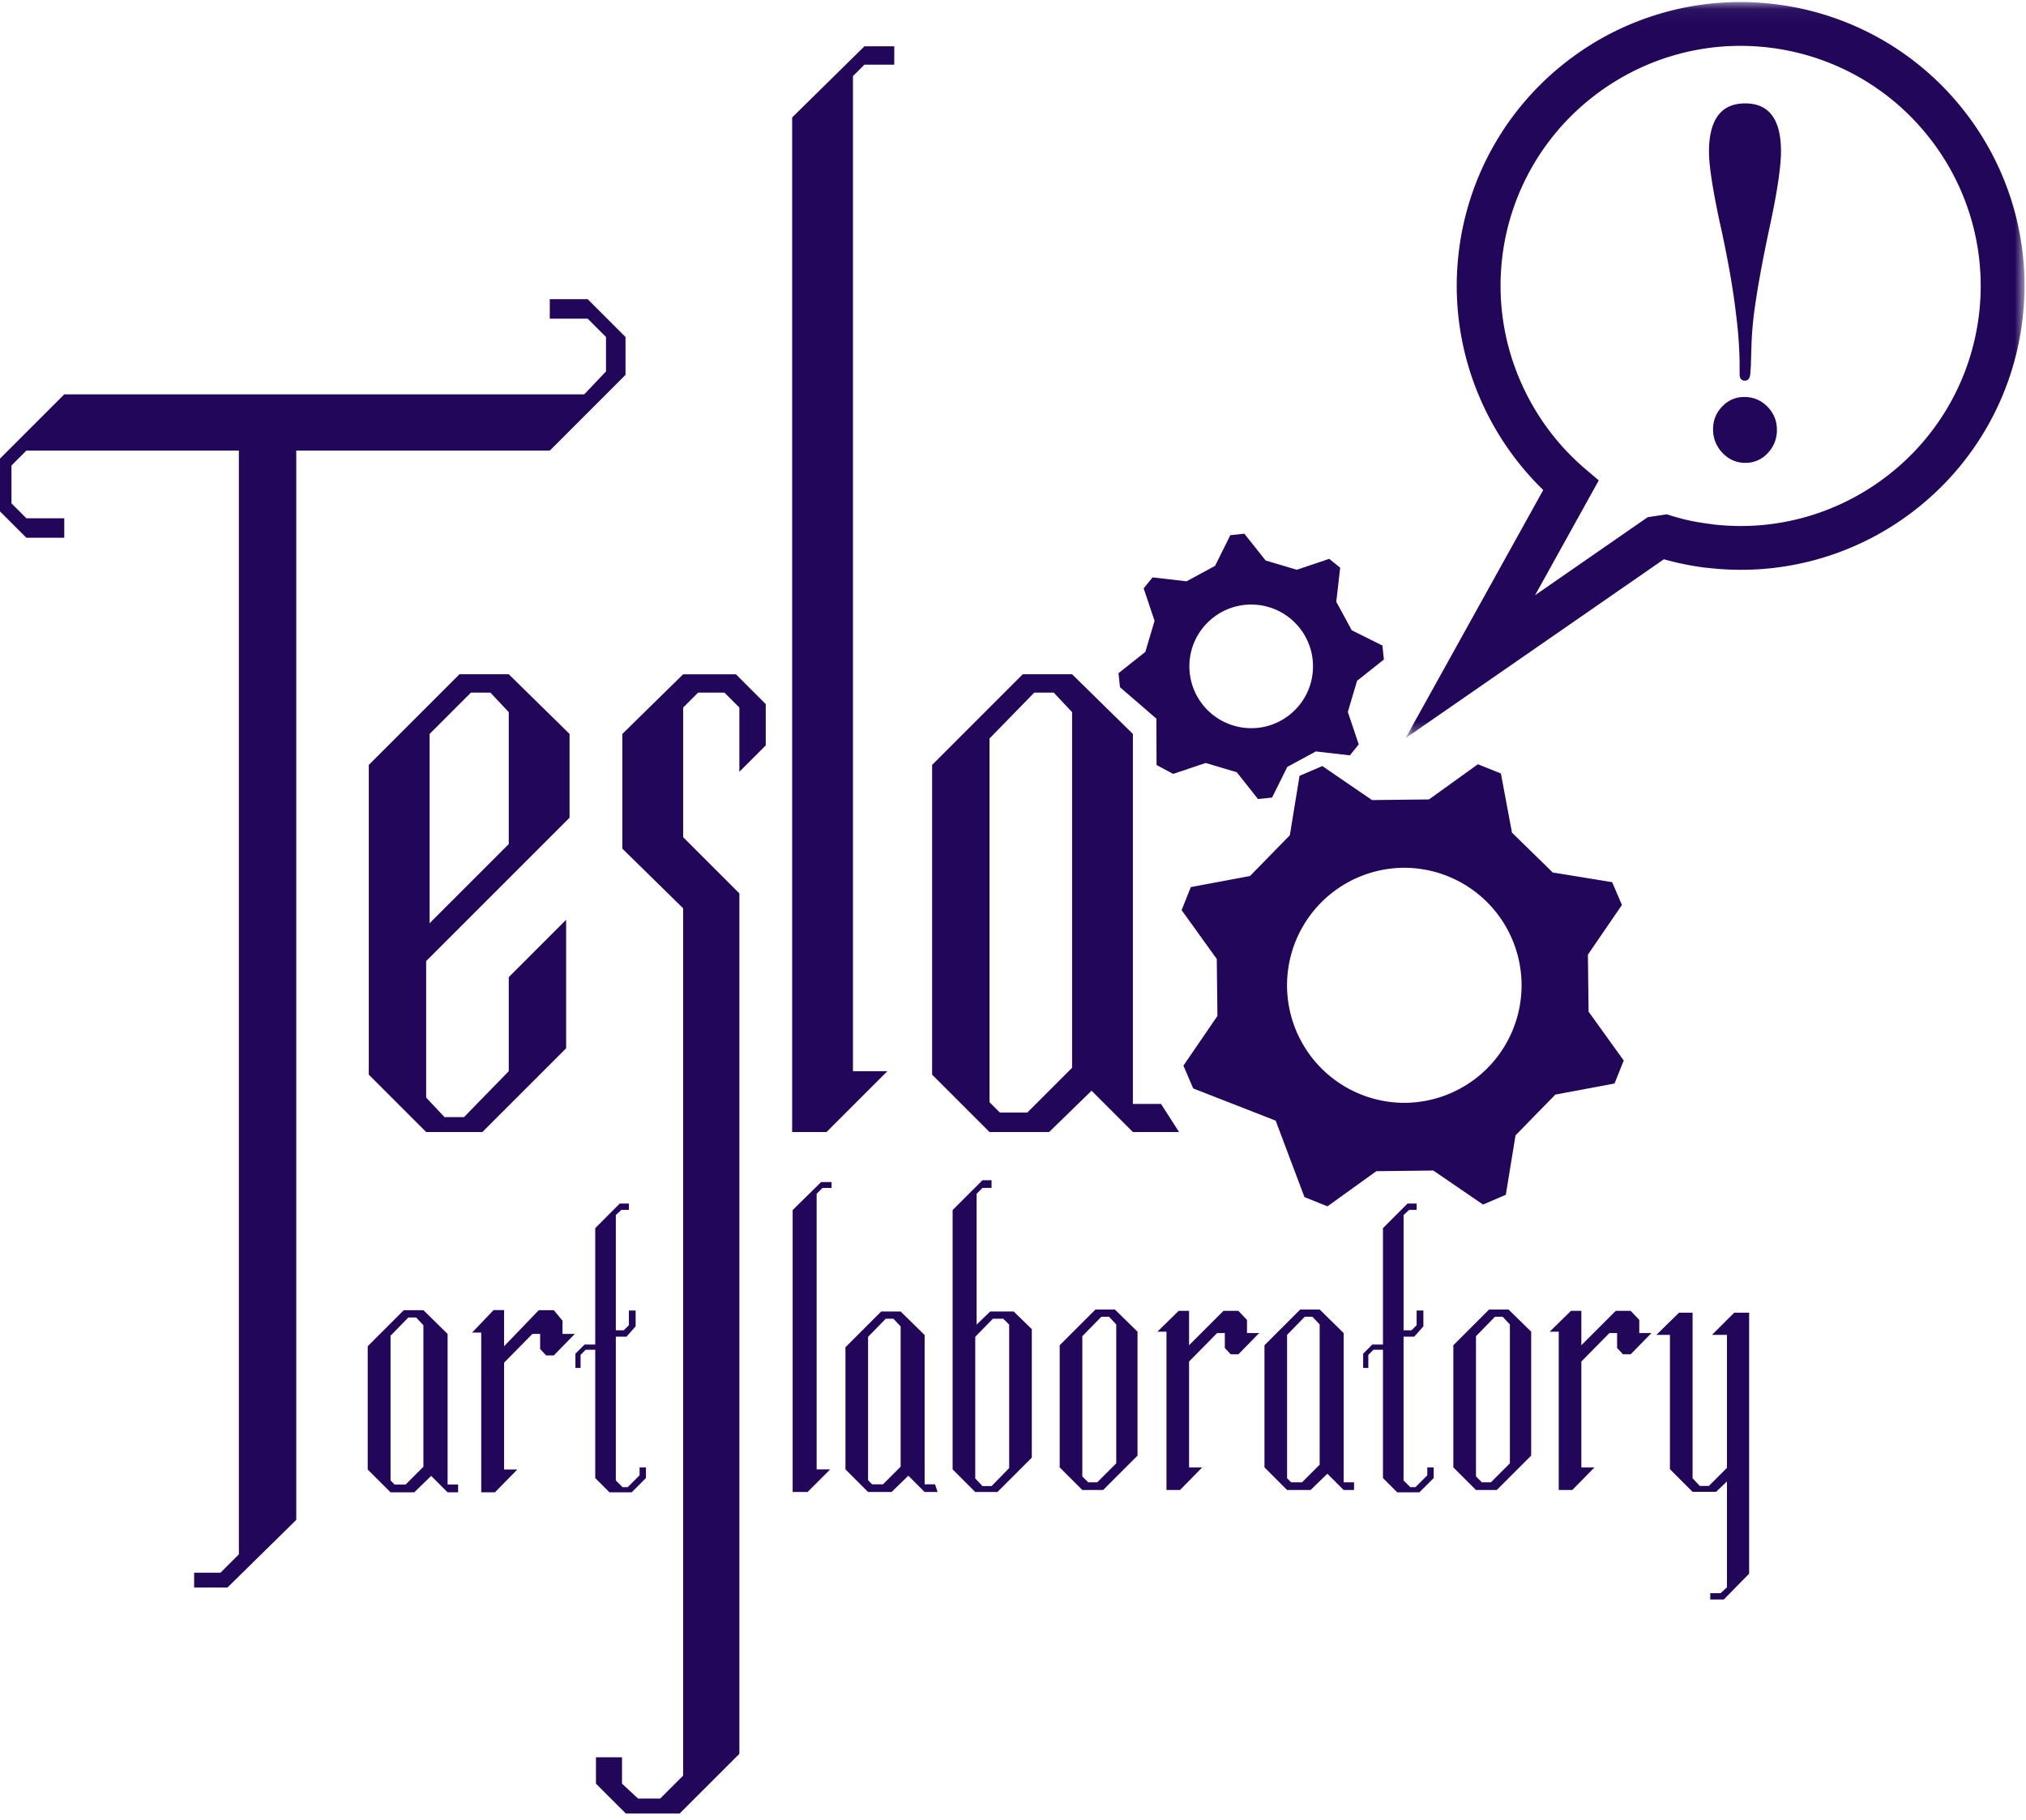 <svg xmlns="http://www.w3.org/2000/svg" xmlns:xlink="http://www.w3.org/1999/xlink" width="128" height="115" viewBox="0 0 128 115">
    <defs>
        <path id="a" d="M.005.046H39.11v46.511H.005z"/>
    </defs>
    <g fill="none" fill-rule="evenodd">
        <path fill="#210659" d="M54.613 2.926L50.047 7.42v64.105h2.174l3.842-3.842h-2.175V4.811l.725-.725h1.885v-1.16h-1.885zM34.735 18.902v1.232h2.392l1.16 1.16v2.174l-1.377 1.45H4.059l-4.06 4.059v3.334l1.668 1.667H4.06v-1.232H1.667l-.942-.942v-2.392l.942-.942h13.425v69.738l-1.16 1.16h-1.667v.941h2.102l4.35-4.276V28.47h16.018l4.784-4.784v-2.392l-2.392-2.392h-2.392zm29.88 23.702L58.89 48.33V67.9l3.624 3.625h3.769l2.682-2.61 2.61 2.61h2.916l-1.14-1.775h-1.777V46.373l-3.841-3.77h-3.117zM62.515 69.64V46.663l2.827-2.9h1.232l1.16 1.233v22.47l-2.827 2.827h-1.74l-.652-.653zM43.16 42.604l-3.841 3.769v7.248l3.841 3.77v54.8l-1.45 1.45h-1.398l-1.014-.943v-1.667h-1.646v1.667l1.884 1.884h3.407l3.77-3.769V56.448l-3.553-3.551v-8.191l.943-.942h1.667l.942.942v4.059l1.667-1.667v-2.61l-1.884-1.884H43.16zm-14.133 0L23.3 48.33V67.9l3.624 3.625h3.552l5.291-5.291v-8.118l-3.624 3.624v5.943l-2.827 2.9h-1.232l-1.16-1.233v-8.625l9.06-9.06v-5.292l-3.84-3.77h-3.117zm-1.885 3.769l2.61-2.61h1.231l1.16 1.233v8.336l-5.001 5.001v-11.96zM62.73 83.324l-1.115 1.143v8.946l.457.486h.572l1.115-1.143v-9.06l-.372-.372h-.657zm.285 10.947h-1.4l-1.43-1.43V76.457l1.887-1.886h.572v.485h-.572l-.371.372v8.268l.857-.83h1.486l1.144 1.115V92.1l-2.173 2.172zM54.844 84.467v9.06l.257.258h.686l1.115-1.115v-8.86l-.457-.486h-.486l-1.115 1.143zm1.486 9.804h-1.486l-1.429-1.43v-7.716l2.258-2.258h1.229l1.515 1.486v9.432h.657l.161.486h-.818l-1.03-1.03-1.057 1.03zM51.022 94.27h-.943V76.458l1.8-1.772h.658v.372h-.572l-.371.371v17.414h.857zM31.27 94.29h-.866V84.197h-.576l1.355-1.42h.664v2.285l2.192-2.278h.951l.548.663v.836h.779l-1.327 1.356h-.49l-.375-.404v-.952h-.49L31.847 86.1v6.75h.836zM24.674 84.398v9.143l.26.26h.691l1.125-1.126v-8.94l-.461-.491h-.49l-1.125 1.154zm1.5 9.893h-1.5l-1.443-1.443v-7.787l2.279-2.278h1.24l1.529 1.5V93.8h.663v.49h-.663l-1.038-1.038-1.068 1.039zM69.58 83.198l-1.2 1.229v8.86l.371.371h.572l1.2-1.2v-8.774l-.457-.486h-.486zm.115 10.946H68.38l-1.43-1.429v-7.717l2.259-2.257h1.228l1.43 1.4v7.831l-2.172 2.172zM74.553 94.144h-.857V84.141h-.572l1.343-1.315h.657v2.172l2.173-2.172h.943l.543.572v.829h.771L78.24 85.57h-.486l-.371-.4v-.943h-.486l-1.773 1.8v6.688h.83zM81.317 84.341v9.06l.257.257h.686l1.115-1.114v-8.86l-.457-.486h-.486l-1.115 1.143zm1.486 9.803h-1.486l-1.429-1.429v-7.717l2.258-2.257h1.23l1.514 1.486v9.431h.657v.486h-.657l-1.029-1.028-1.058 1.028z"/>
        <path fill="#210659" d="M39.908 94.291h-1.402l-.9-.9v-8.11h-.601l-.325.326v.826h-.326v-.901l.576-.576h.676v-7.358l1.551-1.552h.576v.4h-.476l-.35.326v7.283h.5l.326-.325v-.926h.425v1l-.575.651h-.676v9.085l.425.426h.326l.75-.751v-.5h.401v.675zM89.676 94.291h-1.401l-.901-.9v-8.11h-.6l-.326.326v.826h-.325v-.901l.575-.576h.676v-7.358l1.552-1.552h.575v.4h-.475l-.35.326v7.283h.5l.325-.325v-.926h.426v1l-.576.651h-.676v9.085l.426.426h.325l.75-.751v-.5h.401v.675zM94.45 83.198l-1.2 1.229v8.86l.371.371h.572l1.2-1.2v-8.774l-.457-.486h-.486zm.115 10.946H93.25l-1.43-1.429v-7.717l2.259-2.257h1.229l1.429 1.4v7.831l-2.172 2.172zM99.337 94.144h-.858V84.141h-.571l1.343-1.315h.657v2.172l2.172-2.172h.944l.543.572v.829h.771l-1.314 1.343h-.486l-.372-.4v-.943h-.486l-1.772 1.8v6.688h.83zM108.421 94.26h-1.486l-1.43-1.43v-8.488h-.857l1.43-1.4h.857v10.46l.457.486h.572l1.143-1.143v-8.403h-.943l1.4-1.4h.944v16.49l-1.6 1.63h-.858v-.4h.657l.4-.372v-6.688z"/>
        <path fill="#210659" d="M88.62 54.83a7.426 7.426 0 1 1-.003 14.851 7.426 7.426 0 0 1 .002-14.85zm11.702 5.488l2.149-3.139-.617-1.44-3.754-.612-2.575-2.517-.7-3.739-1.455-.582-3.088 2.222-3.6.041-3.139-2.149-1.44.617-.612 3.754-2.517 2.576-3.74.7-.581 1.455 2.221 3.087.042 3.6-2.149 3.139.617 1.44 5.211 2.036 1.82 4.832 1.453.582L86.956 74l3.599-.041 3.14 2.149 1.44-.616.613-3.755 2.516-2.576 3.739-.699.582-1.454-2.22-3.088-.043-3.601z"/>
        <g transform="translate(88.795 .083)">
            <mask id="b" fill="#fff">
                <use xlink:href="#a"/>
            </mask>
            <path fill="#210659" d="M17.338 35.507a17.495 17.495 0 0 1-1.011-.253L4.884 43.18l-4.88 3.378 2.879-5.187 5.822-10.493a18.017 18.017 0 0 1-4.17-6.218 17.875 17.875 0 0 1-1.167-8.817h-.005v-.001h.005a17.882 17.882 0 0 1 6.727-11.966A17.882 17.882 0 0 1 23.315.177l.001-.006h.001v.006a17.88 17.88 0 0 1 11.965 6.727 17.88 17.88 0 0 1 3.699 13.22h.005v.001h-.006a17.88 17.88 0 0 1-6.726 11.966 17.88 17.88 0 0 1-13.22 3.698l-.001.006a17.666 17.666 0 0 1-1.695-.288zm-.826-3.093c.509.164.969.29 1.413.388.43.094.9.17 1.439.235v.006c4.152.499 8.118-.736 11.174-3.136a15.119 15.119 0 0 0 5.696-10.112h-.006v-.002h.006A15.12 15.12 0 0 0 33.098 8.62a15.119 15.119 0 0 0-10.112-5.695v.005h-.001v-.006c-4.152-.499-8.12.736-11.175 3.136A15.118 15.118 0 0 0 6.115 16.17h.005v.002h-.005a15.112 15.112 0 0 0 1.487 8.553 15.183 15.183 0 0 0 3.746 4.809l.866.736-.55.99-3.474 6.263 7.115-4.928 1.207-.182z" mask="url(#b)"/>
        </g>
        <path fill="#210659" d="M112.262 27.148a2.08 2.08 0 0 1-.58 1.484 1.88 1.88 0 0 1-1.42.613c-.56 0-1.038-.21-1.436-.629a2.104 2.104 0 0 1-.596-1.5c0-.56.193-1.038.58-1.436.387-.398.85-.597 1.388-.597.58 0 1.07.205 1.467.613.398.41.597.893.597 1.452m.258-17.582c0 .99-.247 2.624-.742 4.904-.451 2.107-.774 3.903-.968 5.387-.086.688-.14 1.398-.16 2.13l-.033 1.129-.032.484c-.022.3-.14.451-.355.451-.215 0-.323-.14-.323-.42v-.515c0-.323-.01-.7-.032-1.13a27.516 27.516 0 0 0-.194-2.129c-.172-1.505-.484-3.301-.935-5.387l-.13-.581c-.43-2.043-.645-3.474-.645-4.291 0-2.043.764-3.065 2.291-3.065 1.505 0 2.258 1.011 2.258 3.033M79.266 38.205a3.88 3.88 0 0 0-2.82.989 3.88 3.88 0 0 0-1.297 2.693 3.91 3.91 0 0 0 3.682 4.116 3.878 3.878 0 0 0 2.82-.988 3.879 3.879 0 0 0 1.296-2.693 3.88 3.88 0 0 0-.988-2.821 3.878 3.878 0 0 0-2.693-1.296zm6.47 4.813l1.696-1.346-.093-.886-1.938-.964-.977-1.8.247-2.15-.692-.562-2.052.69-1.964-.583-1.346-1.696-.886.093-.964 1.938-1.801.977-2.15-.247-.561.693.689 2.051-.583 1.964-1.695 1.346.093.886 2.3 1.983.011 2.932 1.049.561 2.052-.69 1.964.583 1.345 1.696.887-.093.964-1.938 1.8-.977 2.15.248.562-.693-.689-2.051.583-1.965z"/>
    </g>
</svg>
